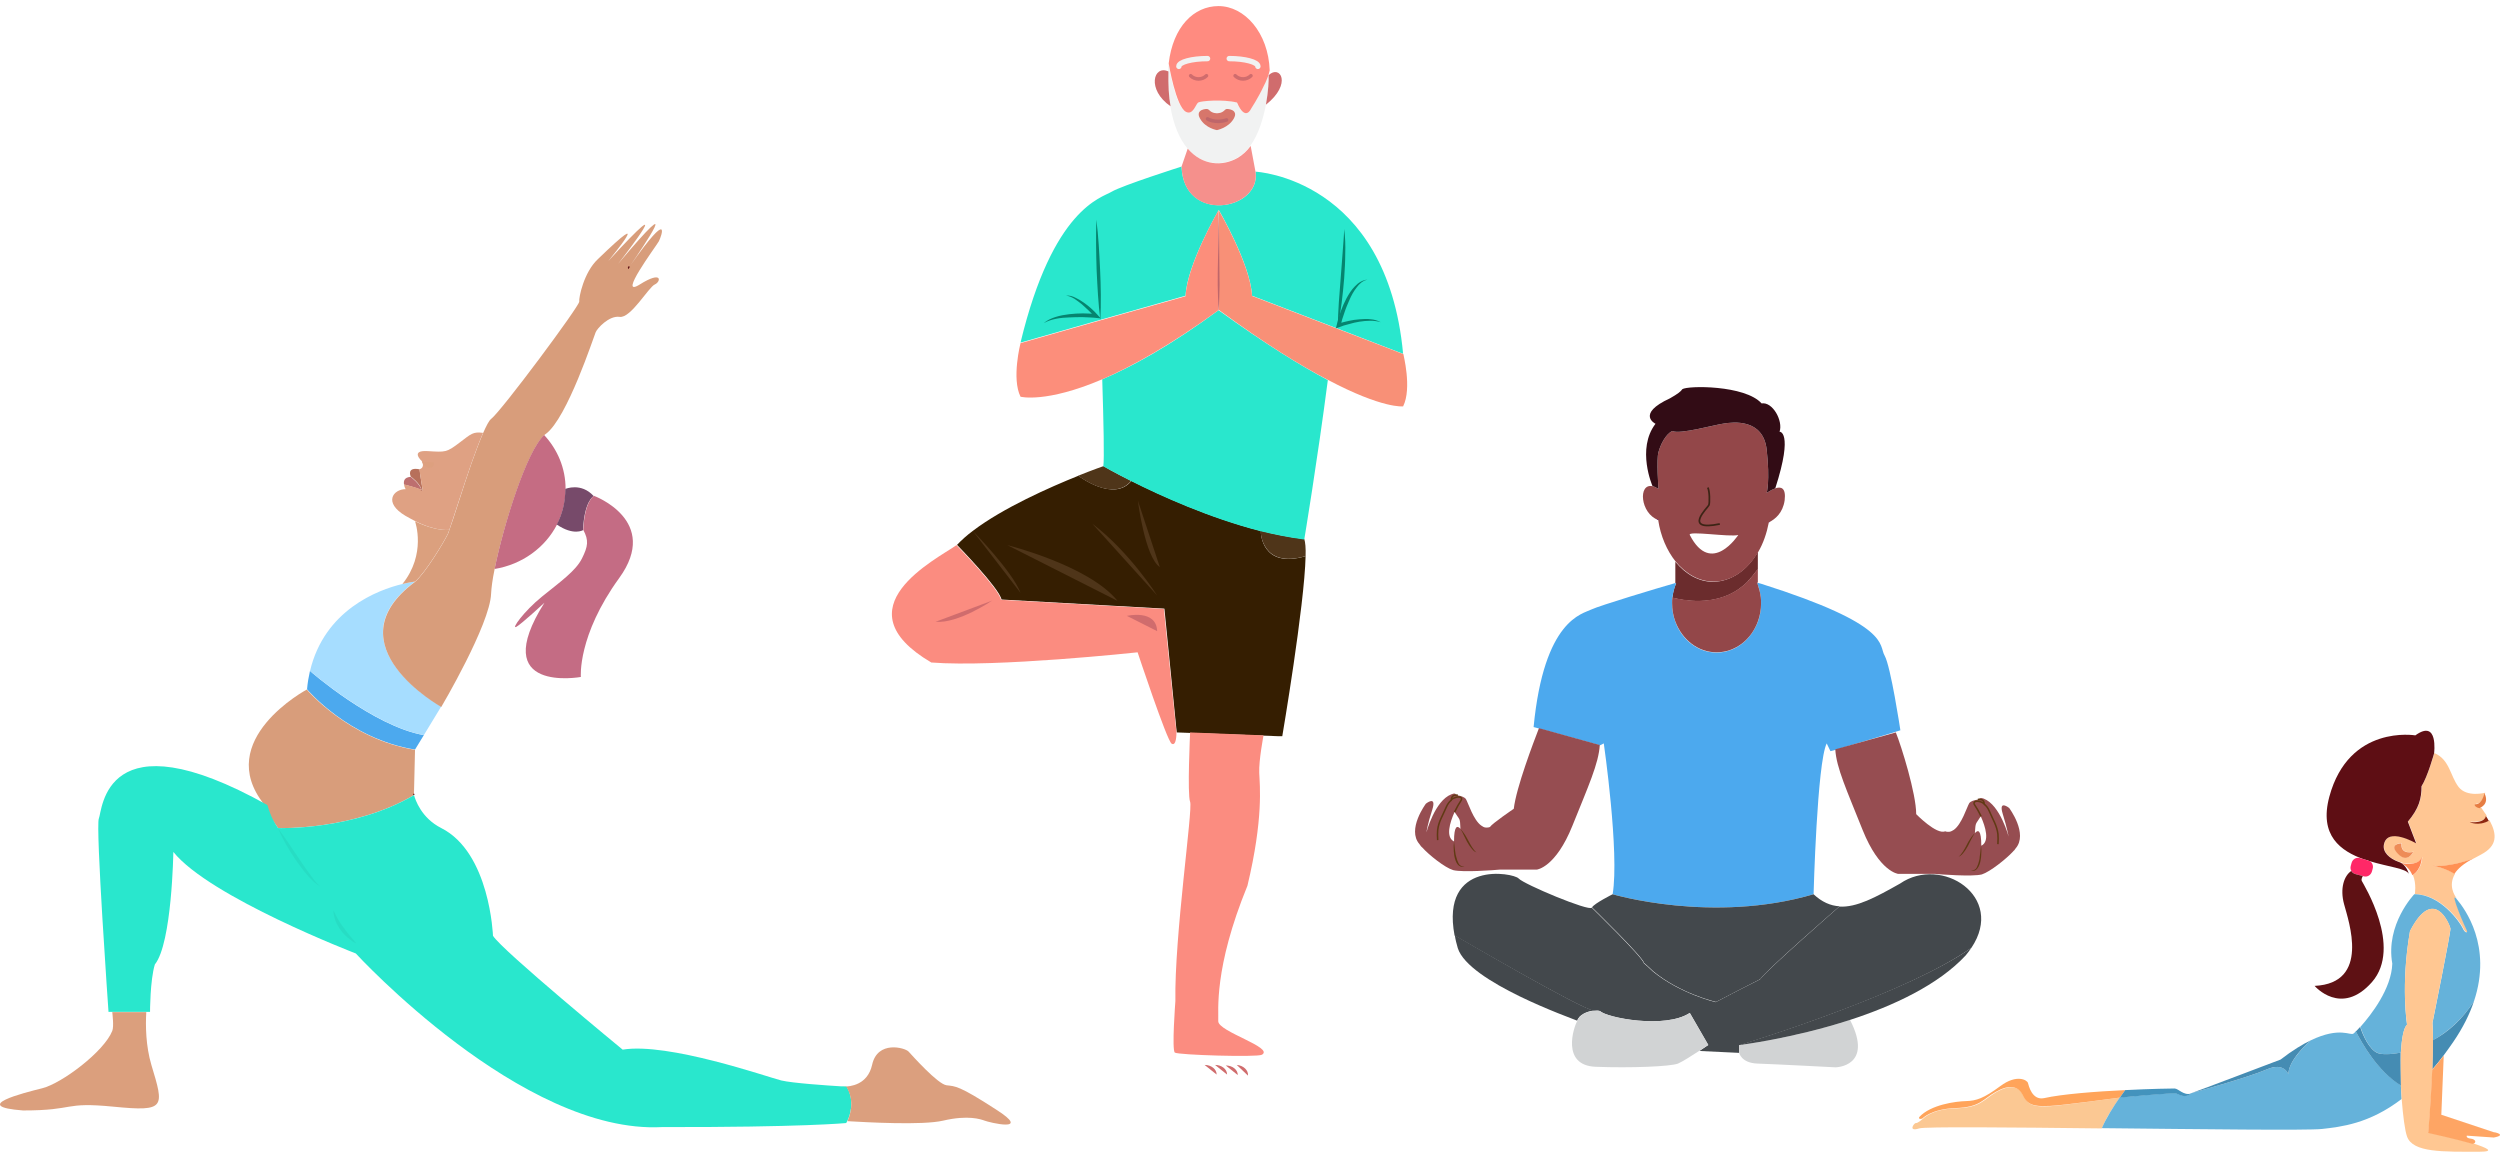 <svg width="280" height="129" viewBox="0 0 280 129" fill="none" xmlns="http://www.w3.org/2000/svg">
<g clip-path="url(#clip0)">
<path d="M146.227 62.287C146.107 67.808 143.616 82.452 143.616 82.452H143.106L131.793 82.032L130.413 68.168L112.168 67.148C111.958 65.918 107.187 61.026 107.187 61.026C107.697 60.486 108.297 59.946 108.987 59.436C112.348 56.885 117.569 54.575 120.78 53.284C120.78 53.284 124.741 56.315 126.722 53.855C129.993 55.505 135.484 57.996 141.215 59.466C141.185 59.616 141.275 63.757 146.227 62.287Z" fill="#351E01"/>
<path d="M146.227 62.287C141.305 63.727 141.185 59.616 141.185 59.436C142.806 59.856 144.456 60.186 146.077 60.366C146.197 60.726 146.257 61.386 146.227 62.287Z" fill="#4F3519"/>
<path d="M126.692 53.855C124.681 56.315 120.75 53.284 120.75 53.284C122.461 52.594 123.601 52.204 123.601 52.204C123.601 52.204 124.741 52.894 126.692 53.855Z" fill="#4F3519"/>
<path d="M157.149 39.631L149.437 36.66L140.225 33.119C140.075 29.638 136.504 23.517 136.504 23.517C136.504 23.517 132.933 29.638 132.783 33.119L123.241 35.82L114.299 38.37C117.93 23.306 123.361 22.166 124.501 21.476C125.641 20.786 132.333 18.655 132.333 18.655C132.573 25.107 141.275 23.547 140.615 19.226C140.585 19.226 155.319 19.916 157.149 39.631Z" fill="#29E7CD"/>
<path d="M148.717 42.572C147.547 51.604 146.077 60.426 146.077 60.426C144.456 60.216 142.806 59.886 141.185 59.496C135.454 58.026 129.963 55.535 126.692 53.885C124.741 52.894 123.571 52.234 123.571 52.234C123.691 51.424 123.601 47.313 123.451 42.482C126.782 41.071 131.103 38.701 136.474 34.74C141.666 38.491 145.657 40.951 148.717 42.572Z" fill="#29E7CD"/>
<path d="M150.548 25.648C150.668 26.578 150.698 27.478 150.668 28.408C150.668 29.338 150.608 30.239 150.548 31.169C150.398 32.999 150.188 34.83 149.828 36.66C149.858 34.8 150.008 32.969 150.158 31.139L150.368 28.378C150.428 27.478 150.518 26.578 150.548 25.648Z" fill="#06846F"/>
<path d="M123.241 35.85C123.001 33.989 122.911 32.099 122.821 30.238C122.761 28.378 122.731 26.488 122.791 24.597C123.031 26.457 123.121 28.348 123.211 30.208C123.301 32.069 123.331 33.959 123.241 35.85Z" fill="#06846F"/>
<path d="M136.474 23.547V34.74C131.073 38.671 126.782 41.041 123.451 42.482C117.119 45.182 114.299 44.432 114.299 44.432C113.278 42.392 114.299 38.431 114.299 38.431L123.241 35.88L132.783 33.179C132.933 29.669 136.474 23.547 136.474 23.547Z" fill="#FC8E7B"/>
<path d="M157.149 45.513C157.149 45.513 154.899 45.813 148.717 42.542C145.656 40.951 141.665 38.491 136.504 34.71V23.547C136.504 23.547 140.075 29.669 140.225 33.149L157.179 39.661C157.149 39.631 158.17 43.472 157.149 45.513Z" fill="#F89077"/>
<path d="M131.763 82.031C131.763 82.182 131.763 83.622 131.223 83.292C130.683 82.932 127.412 73.059 127.412 73.059C127.412 73.059 111.538 74.77 104.306 74.2C93.894 68.078 104.876 62.647 107.127 61.056C107.127 61.056 111.898 65.948 112.108 67.178L130.353 68.198L131.763 82.031Z" fill="#FB8C80"/>
<path d="M134.494 89.443C135.754 90.704 137.764 90.704 139.025 89.443" stroke="#231F20" stroke-width="0.401" stroke-miterlimit="10"/>
<path d="M111.118 67.268C111.118 67.268 107.277 69.878 104.786 69.638L111.118 67.268Z" fill="#D06C6D"/>
<path d="M126.212 68.978C126.212 68.978 129.512 68.198 129.602 70.689L126.212 68.978Z" fill="#D06C6D"/>
<path d="M108.957 59.466C108.957 59.466 113.398 63.997 114.298 66.398L108.957 59.466Z" fill="#4F3519"/>
<path d="M112.828 61.056C112.828 61.056 121.98 63.337 125.161 67.298L112.828 61.056Z" fill="#4F3519"/>
<path d="M122.341 58.656C126.542 61.836 129.602 66.698 129.602 66.698L122.341 58.656Z" fill="#4F3519"/>
<path d="M127.442 56.075C127.442 56.075 128.222 62.377 129.902 63.517L127.442 56.075Z" fill="#4F3519"/>
<path d="M154.659 36.09C153.878 35.85 153.038 35.91 152.258 36.03C151.868 36.09 151.478 36.18 151.088 36.3C150.698 36.39 150.308 36.51 149.948 36.66L149.617 36.78L149.707 36.42C149.947 35.37 150.308 34.35 150.818 33.389C151.088 32.909 151.358 32.459 151.748 32.069C152.108 31.679 152.618 31.349 153.158 31.319C152.618 31.439 152.228 31.799 151.928 32.219C151.598 32.639 151.358 33.089 151.148 33.569C150.938 34.05 150.728 34.53 150.578 35.01C150.398 35.49 150.248 36 150.128 36.51L149.857 36.27C150.248 36.12 150.668 36.03 151.058 35.94C151.448 35.85 151.868 35.79 152.288 35.76C152.708 35.73 153.128 35.7 153.548 35.76C153.878 35.79 154.269 35.88 154.659 36.09Z" fill="#06846F"/>
<path d="M116.909 36.18C117.299 35.85 117.78 35.64 118.26 35.49C118.74 35.34 119.25 35.25 119.76 35.19C120.27 35.13 120.78 35.1 121.29 35.1C121.801 35.1 122.311 35.13 122.821 35.19L122.641 35.52C122.191 35.01 121.681 34.53 121.17 34.08C120.9 33.87 120.63 33.659 120.36 33.479C120.06 33.299 119.76 33.149 119.4 33.119C119.76 33.059 120.12 33.179 120.42 33.329C120.75 33.479 121.05 33.659 121.35 33.87C121.651 34.08 121.921 34.29 122.191 34.53C122.461 34.77 122.701 35.01 122.941 35.28L123.301 35.67L122.791 35.61C122.311 35.55 121.801 35.55 121.29 35.52C120.78 35.52 120.3 35.52 119.79 35.55C118.8 35.58 117.81 35.7 116.909 36.18Z" fill="#06846F"/>
<path d="M142.086 8.213C142.056 8.333 141.996 8.453 141.966 8.573C141.936 8.663 141.876 8.783 141.846 8.873C141.786 8.993 141.756 9.113 141.696 9.233C141.636 9.353 141.576 9.473 141.516 9.593C140.885 10.944 140.075 12.174 140.075 12.174C140.075 12.174 139.445 13.614 138.515 11.454C136.954 11.064 134.434 11.274 134.164 11.454C133.894 11.634 133.594 12.894 132.813 12.504C132.783 12.474 132.753 12.474 132.723 12.444C131.733 11.784 131.103 8.453 130.923 7.403C130.923 7.373 130.923 7.313 130.893 7.283C130.893 7.253 130.893 7.193 130.863 7.163C130.863 7.433 130.833 7.703 130.833 7.973C130.803 9.443 130.893 10.734 131.073 11.874C131.433 14.034 132.123 15.595 132.993 16.615C134.644 18.536 136.894 18.626 138.575 17.665C139.145 17.335 139.655 16.855 140.045 16.315C140.975 15.025 141.485 13.254 141.786 11.724C142.056 10.223 142.116 8.933 142.086 8.423C142.116 8.303 142.116 8.213 142.086 8.213ZM138.185 13.284C137.585 14.335 136.294 14.575 136.294 14.575C136.294 14.575 135.004 14.364 134.404 13.284C133.804 12.234 135.154 12.144 135.304 12.234C135.454 12.294 135.604 12.654 136.264 12.684H136.324C136.984 12.654 137.134 12.324 137.284 12.234C137.404 12.144 138.785 12.234 138.185 13.284Z" fill="#F1F2F2"/>
<path d="M138.185 13.284C137.584 14.335 136.294 14.575 136.294 14.575C136.294 14.575 135.004 14.365 134.404 13.284C133.803 12.234 135.154 12.144 135.304 12.234C135.454 12.294 135.604 12.654 136.264 12.684H136.324C136.984 12.654 137.134 12.324 137.284 12.234C137.404 12.144 138.785 12.234 138.185 13.284Z" fill="#D7766B"/>
<path d="M135.244 13.314C135.244 13.314 136.084 13.854 137.374 13.434" stroke="#BF666A" stroke-width="0.401" stroke-miterlimit="10" stroke-linecap="round"/>
<path d="M142.206 7.883C142.176 8.003 142.146 8.123 142.116 8.243C142.086 8.363 142.026 8.483 141.996 8.603C141.966 8.693 141.906 8.813 141.876 8.903C141.816 9.023 141.786 9.143 141.726 9.263C141.666 9.383 141.606 9.503 141.546 9.623C140.915 10.974 140.105 12.204 140.105 12.204C140.105 12.204 139.475 13.644 138.545 11.484C136.984 11.094 134.464 11.304 134.194 11.484C133.924 11.664 133.624 12.924 132.843 12.534C131.703 11.994 130.893 7.103 130.893 7.103C131.373 2.992 133.714 0.681 136.474 0.681C139.385 0.681 142.056 3.652 142.206 7.883Z" fill="#FF8B80"/>
<path d="M132.333 18.655L133.023 16.645C134.674 18.566 136.924 18.655 138.605 17.695C139.175 17.365 139.685 16.885 140.075 16.345L140.615 19.226C141.275 23.547 132.543 25.137 132.333 18.655Z" fill="#F5908C"/>
<path d="M131.103 11.904C128.402 10.044 129.182 7.223 130.863 8.003C130.833 9.503 130.893 10.794 131.103 11.904Z" fill="#D06C6D"/>
<path d="M141.786 11.724C142.056 10.224 142.116 8.933 142.086 8.423C143.376 7.193 144.756 9.383 141.786 11.724Z" fill="#D06C6D"/>
<path d="M132.033 7.433C132.033 6.953 133.473 6.563 135.244 6.563" stroke="#F1F2F2" stroke-width="0.602" stroke-miterlimit="1" stroke-linecap="round"/>
<path d="M140.885 7.433C140.885 6.953 139.445 6.563 137.675 6.563" stroke="#F1F2F2" stroke-width="0.602" stroke-miterlimit="1" stroke-linecap="round"/>
<path d="M133.353 8.483C133.833 8.963 134.644 8.963 135.124 8.483" stroke="#D06C6D" stroke-width="0.401" stroke-miterlimit="10" stroke-linecap="round"/>
<path d="M138.335 8.483C138.815 8.963 139.625 8.963 140.105 8.483" stroke="#D06C6D" stroke-width="0.401" stroke-miterlimit="10" stroke-linecap="round"/>
<path d="M141.335 118.131C140.795 118.431 131.943 118.161 131.583 117.891C131.223 117.621 131.643 112.129 131.643 112.129C131.523 104.867 133.624 90.584 133.293 89.804C132.963 89.023 133.293 82.032 133.293 82.032L141.516 82.362C141.516 82.362 140.975 85.152 141.035 86.563C141.095 87.973 141.516 91.664 139.715 99.196C135.904 108.498 136.504 113.239 136.444 114.38C136.444 115.55 142.746 117.32 141.335 118.131Z" fill="#FB8C80"/>
<path d="M139.775 120.471C139.835 119.871 139.265 119.331 138.515 119.271L139.775 120.471Z" fill="#D06C6D"/>
<path d="M138.635 120.411C138.635 119.811 138.034 119.331 137.284 119.331L138.635 120.411Z" fill="#D06C6D"/>
<path d="M137.434 120.351C137.434 119.751 136.834 119.271 136.084 119.271L137.434 120.351Z" fill="#D06C6D"/>
<path d="M136.264 120.351C136.264 119.751 135.664 119.271 134.914 119.271L136.264 120.351Z" fill="#D06C6D"/>
<path d="M136.504 23.547L136.564 29.128C136.564 30.059 136.594 30.989 136.594 31.919C136.564 32.849 136.564 33.78 136.504 34.71H136.474C136.414 33.78 136.414 32.849 136.384 31.919C136.384 30.989 136.384 30.059 136.414 29.128L136.504 23.547Z" fill="#BF666A"/>
<path d="M196.879 61.806V63.757C196.699 63.967 196.519 64.207 196.339 64.447C196.279 64.507 196.249 64.567 196.189 64.627C196.159 64.657 196.159 64.687 196.129 64.687C196.069 64.747 196.009 64.807 195.949 64.897C195.949 64.927 195.919 64.927 195.889 64.957L195.859 64.987C195.829 65.017 195.799 65.047 195.799 65.077L195.769 65.107C193.128 67.838 189.437 67.388 187.937 67.088C187.907 67.088 187.877 67.088 187.847 67.058C187.787 67.058 187.727 67.028 187.697 67.028H187.667C187.637 67.028 187.637 67.028 187.637 67.028C187.487 66.998 187.367 66.968 187.307 66.938C187.367 66.458 187.457 65.978 187.637 65.557C187.667 65.467 187.697 65.407 187.727 65.317H187.637V62.917C188.777 64.297 190.248 65.167 191.898 65.167C193.939 65.107 195.739 63.817 196.879 61.806Z" fill="#6B2C2D"/>
<path d="M212.843 81.791L212.273 81.972L205.371 84.042L205.011 84.132L204.591 83.262C203.511 85.422 203.121 100.156 203.121 100.156C191.838 103.487 180.615 100.156 180.615 100.156C181.395 95.535 179.625 83.262 179.625 83.262L179.205 83.472H179.175L172.333 81.581L171.763 81.431C172.933 69.338 177.254 68.768 178.245 68.258C179.115 67.838 185.776 65.827 187.277 65.407C187.457 65.347 187.577 65.317 187.577 65.317H187.727C187.697 65.407 187.667 65.467 187.637 65.557C187.487 66.007 187.367 66.458 187.307 66.938C187.277 67.148 187.277 67.388 187.277 67.598C187.277 68.318 187.397 69.008 187.637 69.638C188.357 71.649 190.158 73.089 192.258 73.089C194.359 73.089 196.129 71.649 196.879 69.638C197.119 69.008 197.239 68.318 197.239 67.598C197.239 67.388 197.239 67.148 197.209 66.938C197.149 66.458 197.059 65.978 196.879 65.527C196.849 65.437 196.819 65.377 196.789 65.287H196.909C197.029 65.317 197.119 65.347 197.239 65.377C211.913 70.028 210.383 72.249 211.073 73.419C211.763 74.62 212.843 81.791 212.843 81.791Z" fill="#4CA9EE"/>
<path d="M168.071 97.035C168.071 97.035 168.043 97.035 168.071 97.035" stroke="#1B00E9" stroke-width="0.174" stroke-miterlimit="10"/>
<path d="M172.363 81.551C171.763 83.112 169.813 88.213 169.543 90.584C169.543 90.584 167.112 92.234 166.872 92.624C166.782 92.654 166.692 92.684 166.602 92.684C166.362 92.714 166.152 92.654 165.972 92.504C165.942 92.504 165.942 92.474 165.912 92.474C165.011 91.844 164.441 89.923 164.171 89.473C164.021 89.293 163.661 89.143 163.271 89.083C163.211 89.083 163.151 89.083 163.091 89.083C163.061 88.873 162.911 88.813 162.551 88.963C160.69 89.683 159.76 93.224 159.76 93.224C159.76 93.224 159.88 92.294 160.42 90.674C160.93 89.023 159.7 90.013 159.7 90.013C159.7 90.013 157.54 92.894 158.98 94.544C159.01 94.605 159.07 94.665 159.13 94.755C159.16 94.815 159.22 94.845 159.28 94.905C160.03 95.745 161.831 97.185 162.761 97.455C163.841 97.725 167.382 97.455 167.982 97.395H168.012H168.042C168.042 97.395 168.042 97.395 168.072 97.395H172.123C172.123 97.395 174.224 97.185 176.114 92.474C177.885 88.063 179.055 85.512 179.175 83.442L172.363 81.551ZM162.851 94.244C161.891 93.764 162.371 92.144 162.911 90.944C163.541 91.934 163.511 91.544 163.571 92.834C163.211 92.414 162.851 92.474 162.851 94.244Z" fill="#964D51"/>
<path d="M162.911 90.944C163.181 90.403 163.451 89.923 163.601 89.713C163.871 89.353 163.541 89.173 163.091 89.293C162.911 89.353 162.731 89.413 162.551 89.563C162.581 89.173 162.791 89.053 163.091 89.053C163.151 89.053 163.211 89.053 163.271 89.053" fill="#964D51"/>
<path d="M162.911 90.944C163.181 90.403 163.451 89.923 163.601 89.713C163.871 89.353 163.541 89.173 163.091 89.293C162.911 89.353 162.731 89.413 162.551 89.563C162.581 89.173 162.791 89.053 163.091 89.053C163.151 89.053 163.211 89.053 163.271 89.053" stroke="#603913" stroke-width="0.174" stroke-miterlimit="10"/>
<path d="M163.571 92.864C163.901 93.254 164.291 94.034 164.411 94.244C164.681 94.695 165.011 95.295 165.401 95.475" fill="#964D51"/>
<path d="M163.571 92.864C163.781 93.044 163.931 93.284 164.081 93.494C164.231 93.734 164.351 93.974 164.471 94.184C164.591 94.424 164.741 94.665 164.861 94.875C165.011 95.085 165.161 95.325 165.371 95.475C165.101 95.385 164.921 95.175 164.741 94.935C164.561 94.725 164.441 94.484 164.291 94.244C164.171 94.004 164.051 93.764 163.931 93.524C163.841 93.314 163.721 93.074 163.571 92.864Z" fill="#603913"/>
<path d="M162.851 94.245C162.851 97.635 164.021 97.005 164.021 97.005L162.851 94.245Z" fill="#964D51"/>
<path d="M162.851 94.245C162.881 94.515 162.911 94.815 162.941 95.085C162.971 95.235 162.971 95.355 163.001 95.505C163.031 95.655 163.031 95.775 163.091 95.925C163.151 96.195 163.241 96.465 163.361 96.705C163.481 96.945 163.751 97.095 164.021 97.005C163.901 97.095 163.751 97.095 163.601 97.065C163.451 97.005 163.331 96.915 163.241 96.795C163.061 96.555 162.971 96.255 162.911 95.985C162.881 95.835 162.851 95.715 162.851 95.565C162.821 95.415 162.821 95.265 162.821 95.145C162.791 94.815 162.821 94.545 162.851 94.245Z" fill="#603913"/>
<path d="M161.02 94.095C160.99 93.644 160.99 93.284 161.02 92.954C161.14 91.994 161.53 91.454 161.98 90.404C162.13 90.044 162.341 89.773 162.581 89.593" fill="#964D51"/>
<path d="M161.02 94.095C160.99 93.644 160.99 93.284 161.02 92.954C161.14 91.994 161.53 91.454 161.98 90.404C162.13 90.044 162.341 89.773 162.581 89.593" stroke="#603913" stroke-width="0.174" stroke-miterlimit="10"/>
<path d="M205.551 83.922C205.671 85.993 206.842 88.513 208.612 92.954C210.503 97.665 212.603 97.876 212.603 97.876H216.654C216.654 97.876 216.654 97.876 216.684 97.876C216.684 97.876 216.684 97.876 216.714 97.876H216.744C217.344 97.936 220.885 98.206 221.966 97.936C222.896 97.635 224.696 96.195 225.446 95.385C225.506 95.325 225.536 95.265 225.596 95.235C225.656 95.145 225.716 95.085 225.747 95.025C227.187 93.374 225.026 90.494 225.026 90.494C225.026 90.494 223.796 89.504 224.306 91.154C224.816 92.804 224.966 93.704 224.966 93.704C224.966 93.704 224.036 90.164 222.176 89.444C221.846 89.323 221.665 89.383 221.635 89.564C221.575 89.564 221.515 89.564 221.455 89.564C221.065 89.624 220.705 89.743 220.555 89.954C220.285 90.404 219.715 92.324 218.815 92.954C218.785 92.954 218.785 92.984 218.755 92.984C218.575 93.104 218.365 93.194 218.125 93.164C218.035 93.164 217.945 93.134 217.855 93.104C216.894 93.525 214.614 91.184 214.614 91.184C214.614 88.903 212.963 83.592 212.333 82.032L205.551 83.922ZM221.185 93.314C221.275 91.994 221.245 92.414 221.846 91.424C222.386 92.624 222.866 94.245 221.906 94.725C221.906 92.924 221.545 92.894 221.185 93.314Z" fill="#964D51"/>
<path d="M221.515 89.533C221.575 89.533 221.635 89.533 221.695 89.533C221.966 89.533 222.206 89.623 222.236 90.043C222.056 89.893 221.876 89.803 221.695 89.773C221.245 89.653 220.915 89.833 221.185 90.193C221.335 90.403 221.605 90.853 221.876 91.424" fill="#964D51"/>
<path d="M221.515 89.533C221.575 89.533 221.635 89.533 221.695 89.533C221.966 89.533 222.206 89.623 222.236 90.043C222.056 89.893 221.876 89.803 221.695 89.773C221.245 89.653 220.915 89.833 221.185 90.193C221.335 90.403 221.605 90.853 221.876 91.424" stroke="#603913" stroke-width="0.174" stroke-miterlimit="10"/>
<path d="M219.355 95.955C219.745 95.745 220.075 95.175 220.345 94.725C220.465 94.514 220.825 93.734 221.185 93.344" fill="#964D51"/>
<path d="M219.355 95.955C219.565 95.805 219.715 95.565 219.865 95.355C220.015 95.115 220.135 94.904 220.255 94.665C220.375 94.424 220.495 94.184 220.645 93.974C220.795 93.734 220.945 93.524 221.155 93.344C221.005 93.584 220.885 93.794 220.765 94.034C220.645 94.274 220.525 94.514 220.405 94.754C220.255 94.995 220.135 95.235 219.955 95.445C219.835 95.625 219.625 95.865 219.355 95.955Z" fill="#603913"/>
<path d="M220.735 97.455C220.735 97.455 221.906 98.115 221.906 94.695L220.735 97.455Z" fill="#964D51"/>
<path d="M220.735 97.455C221.005 97.545 221.275 97.395 221.395 97.155C221.515 96.915 221.606 96.645 221.666 96.375C221.696 96.255 221.726 96.105 221.726 95.955C221.756 95.805 221.756 95.685 221.786 95.535C221.816 95.265 221.846 94.965 221.876 94.695C221.906 94.965 221.936 95.265 221.906 95.565C221.906 95.865 221.876 96.135 221.816 96.435C221.756 96.705 221.666 97.005 221.485 97.245C221.395 97.365 221.275 97.485 221.125 97.515C221.035 97.545 220.855 97.545 220.735 97.455Z" fill="#603913"/>
<path d="M222.206 90.043C222.446 90.224 222.656 90.494 222.806 90.854C223.256 91.904 223.646 92.474 223.766 93.404C223.796 93.734 223.796 94.094 223.766 94.545" fill="#964D51"/>
<path d="M222.206 90.043C222.446 90.224 222.656 90.494 222.806 90.854C223.256 91.904 223.646 92.474 223.766 93.404C223.796 93.734 223.796 94.094 223.766 94.545" stroke="#603913" stroke-width="0.174" stroke-miterlimit="10"/>
<path d="M206.032 101.506C206.032 101.506 197.75 108.708 197.149 109.668C195.229 110.629 193.488 111.559 192.198 112.219C192.198 112.219 188.177 111.289 185.146 108.768C184.816 108.438 184.456 108.138 184.126 107.838C184.036 107.208 178.305 101.626 178.305 101.626C178.575 101.176 180.615 100.156 180.615 100.156C180.615 100.156 191.808 103.487 203.121 100.156C204.051 101.026 205.011 101.446 206.032 101.506Z" fill="#43484C"/>
<path d="M220.795 106.158C217.284 108.648 211.523 111.139 206.301 113.119C200.24 115.43 194.929 117.02 194.779 117.08V117.921L190.337 117.71C190.878 117.35 191.298 117.05 191.328 117.05L189.257 113.449C186.467 115.28 179.925 113.99 179.205 113.239C179.025 113.179 178.785 113.179 178.515 113.209C177.104 113.059 162.911 104.777 162.911 104.777C161.32 96.255 169.512 97.755 170.082 98.386C170.683 99.046 178.004 102.107 178.274 101.656C178.274 101.656 184.006 107.238 184.096 107.868C184.426 108.168 184.786 108.468 185.116 108.798C188.147 111.289 192.168 112.249 192.168 112.249C193.458 111.559 195.199 110.659 197.119 109.698C197.719 108.768 206.001 101.536 206.001 101.536C207.922 101.656 210.052 100.516 212.813 98.956C217.434 95.775 224.666 100.396 220.795 106.158Z" fill="#43484C"/>
<path d="M178.515 113.179C177.735 113.269 176.834 113.659 176.654 114.32C176.054 114.05 164.471 109.999 163.271 106.188C163.121 105.677 163.001 105.197 162.941 104.747C162.941 104.747 177.134 113.059 178.515 113.179Z" fill="#43484C"/>
<path d="M191.328 117.02C191.298 117.05 190.878 117.32 190.338 117.68C189.527 118.22 188.417 118.911 187.937 119.121C187.097 119.451 182.656 119.631 178.725 119.481C174.794 119.331 176.264 115.01 176.654 114.349C176.834 113.689 177.764 113.269 178.515 113.209C178.755 113.179 178.995 113.179 179.205 113.239C179.925 113.959 186.467 115.28 189.257 113.449L191.328 117.02Z" fill="#D1D3D4"/>
<path d="M205.581 119.541C205.581 119.541 198.71 119.181 196.849 119.121C194.989 119.061 194.779 117.89 194.779 117.89V117.05C194.779 117.05 200.75 116.33 207.202 114.229C209.903 119.481 205.581 119.541 205.581 119.541Z" fill="#D1D3D4"/>
<path d="M220.795 106.158C220.615 106.428 220.405 106.698 220.165 106.998C217.074 110.329 212.003 112.669 207.202 114.23C200.75 116.33 194.779 117.05 194.779 117.05C194.929 116.99 200.24 115.4 206.302 113.089C211.523 111.109 217.284 108.618 220.795 106.158Z" fill="#43484C"/>
<path d="M190.398 113.18C195.499 110.629 208.072 103.727 211.853 104.147L190.398 113.18Z" fill="#43484C"/>
<path d="M173.684 103.307C174.884 103.247 179.565 104.027 184.096 107.868L173.684 103.307Z" fill="#43484C"/>
<path d="M192.558 102.917C192.558 102.917 191.328 109.218 192.078 110.569L192.558 102.917Z" fill="#43484C"/>
<path d="M194.749 110.028C194.749 110.028 197.599 105.257 199.91 104.537L194.749 110.028Z" fill="#43484C"/>
<path d="M197.239 67.568C197.239 68.288 197.119 68.978 196.879 69.608C196.159 71.619 194.359 73.059 192.258 73.059C190.158 73.059 188.387 71.619 187.637 69.608C187.397 68.978 187.277 68.288 187.277 67.568C187.277 67.358 187.277 67.118 187.307 66.908C187.367 66.908 187.457 66.968 187.637 66.998H187.667C187.667 66.998 187.667 66.998 187.697 66.998C187.727 66.998 187.787 67.028 187.847 67.028C187.877 67.028 187.907 67.028 187.937 67.058C189.437 67.358 193.128 67.808 195.769 65.077L195.799 65.047C195.829 65.017 195.859 64.987 195.859 64.957L195.889 64.927C195.919 64.897 195.919 64.897 195.949 64.867C196.009 64.807 196.069 64.747 196.129 64.657C196.159 64.627 196.159 64.597 196.189 64.597C196.249 64.537 196.279 64.477 196.339 64.417C196.519 64.177 196.699 63.937 196.879 63.727V65.257H196.789C196.819 65.347 196.849 65.407 196.879 65.497C197.029 65.948 197.149 66.398 197.209 66.908C197.239 67.148 197.239 67.358 197.239 67.568Z" fill="#934749"/>
<path d="M185.687 58.205C185.596 57.635 185.566 57.035 185.566 56.435" stroke="#1B00E9" stroke-width="0.196" stroke-miterlimit="10"/>
<path d="M198.26 56.435C198.26 57.155 198.2 57.815 198.08 58.475" stroke="#1B00E9" stroke-width="0.196" stroke-miterlimit="10"/>
<path d="M198.83 54.695C198.35 54.875 197.87 55.205 197.87 55.205C197.87 55.205 198.26 53.884 197.87 50.374C197.479 46.833 194.059 47.283 193.098 47.433C192.108 47.553 188.117 48.693 187.307 48.273C186.557 48.603 185.957 49.833 185.747 50.644C185.506 51.424 185.747 54.755 185.747 54.755C185.506 54.605 185.266 54.485 185.086 54.455C183.436 54.094 183.706 57.515 185.717 58.236C185.987 60.066 186.707 61.686 187.667 62.887C188.807 64.267 190.278 65.137 191.928 65.137C193.939 65.137 195.739 63.847 196.909 61.836C197.479 60.876 197.87 59.736 198.11 58.506C198.83 58.145 199.67 57.455 199.88 56.045C200.06 54.575 199.43 54.485 198.83 54.695ZM189.257 59.916C188.987 59.406 193.759 60.186 194.689 59.916C194.689 59.916 191.658 64.597 189.257 59.916Z" fill="#934749"/>
<path d="M191.268 54.605C191.478 54.905 191.508 56.345 191.388 56.585C191.298 56.825 188.387 59.556 192.618 58.686" stroke="#3C2415" stroke-width="0.196" stroke-miterlimit="10"/>
<path d="M198.83 54.695C198.35 54.875 197.87 55.205 197.87 55.205C197.87 55.205 198.26 53.885 197.87 50.374C197.479 46.833 194.059 47.283 193.098 47.433C192.108 47.553 188.117 48.693 187.307 48.273C186.557 48.603 185.957 49.834 185.747 50.644C185.506 51.424 185.747 54.755 185.747 54.755C185.506 54.605 185.266 54.485 185.086 54.455C185.086 54.455 183.256 50.284 185.416 47.463C185.416 47.463 183.196 46.383 187.037 44.612C187.937 44.102 188.267 43.832 188.417 43.592C188.987 43.172 195.439 43.112 197.299 45.182C198.53 44.972 199.73 47.133 199.31 48.363C199.25 48.333 200.93 48.183 198.83 54.695Z" fill="#320C15"/>
<path d="M237.419 122.932C236.669 124.012 235.829 125.272 235.409 126.383C225.176 126.263 215.544 126.172 214.944 126.383C213.653 126.803 214.374 125.752 214.584 125.782C214.794 125.812 215.364 125.302 215.364 125.302C215.364 125.302 216.354 124.192 219.115 124.132C221.876 124.042 222.146 123.142 223.616 122.302C225.086 121.491 226.107 121.551 226.677 122.812C227.247 124.072 228.507 123.922 229.677 123.892C230.818 123.832 237.419 122.932 237.419 122.932Z" fill="#FBC893"/>
<path d="M277.089 96.135C276.939 96.195 274.329 97.215 272.498 96.945C272.948 97.035 273.999 97.275 274.959 97.876C274.179 99.166 274.899 100.306 275.169 100.636C274.359 99.736 276.189 103.967 276.339 104.207C276.489 104.447 276.219 104.627 275.889 103.967C275.589 103.307 273.368 100.126 270.458 100.156C270.458 100.156 270.668 99.016 270.248 97.996C271.298 97.305 271.298 95.955 271.298 95.955C271.088 96.765 269.888 96.885 268.807 96.555C268.777 96.555 268.777 96.555 268.747 96.525C268.717 96.525 268.687 96.495 268.657 96.495C267.667 96.165 266.827 95.445 267.037 94.515C267.487 92.564 270.638 94.425 270.638 94.425L269.707 91.994C270.998 90.494 271.238 89.383 271.238 88.033C271.928 86.923 272.648 84.342 272.648 84.342C274.359 85.062 274.419 86.893 275.349 88.123C276.279 89.353 278.35 88.783 278.35 88.783C278.35 88.783 278.05 90.014 277.389 90.014C277.029 90.014 277.419 90.464 277.9 90.464C278.11 90.764 278.32 91.064 278.5 91.334C278.5 91.334 278.47 92.144 276.699 92.024C276.699 92.024 277.659 92.504 278.83 91.874C279.7 93.495 279.7 94.755 277.87 95.715C277.539 95.895 277.299 96.015 277.089 96.135ZM268.987 94.425C268.987 94.425 267.487 94.455 268.597 95.595C269.707 96.735 270.308 95.385 270.308 95.385C270.308 95.385 268.837 95.805 268.987 94.425Z" fill="#FFC693"/>
<path d="M238.019 122.092C237.839 122.362 237.629 122.632 237.419 122.932C237.419 122.932 230.818 123.832 229.617 123.862C228.447 123.892 227.187 124.012 226.617 122.782C226.046 121.551 225.026 121.461 223.556 122.272C222.085 123.082 221.815 124.012 219.055 124.102C216.294 124.192 215.304 125.272 215.304 125.272C215.304 125.272 214.854 125.452 214.944 125.122C216.234 123.712 219.055 123.352 220.195 123.322C221.335 123.292 222.175 123.022 224.036 121.641C225.896 120.261 227.037 120.981 227.127 121.281C227.217 121.581 227.577 123.262 228.927 122.992C230.908 122.542 234.779 122.242 238.019 122.092Z" fill="#FFA45A"/>
<path d="M268.987 123.082C265.356 125.873 262.176 126.203 260.075 126.443C258.425 126.623 246.542 126.473 235.409 126.353C235.859 125.272 236.669 123.982 237.419 122.902C237.419 122.902 243.421 122.332 243.751 122.452C244.081 122.572 244.771 123.022 245.371 122.452C245.581 122.392 251.883 120.651 253.864 119.781C255.874 118.911 256.294 120.321 256.294 120.321C256.294 118.671 258.755 116.57 258.815 116.51C262.086 114.95 263.256 116.03 263.586 115.76C263.646 115.73 263.736 115.64 263.856 115.49C264.456 116.72 266.257 119.931 268.897 121.552C268.927 122.092 268.957 122.602 268.987 123.082Z" fill="#65B2DA"/>
<path d="M277.089 112.129C275.739 114.23 274.089 115.61 272.498 116.51C272.498 115.79 272.468 115.16 272.438 114.56C272.438 114.56 274.509 104.327 274.449 103.997C274.389 103.637 272.618 99.046 269.918 104.297C268.867 110.359 269.588 114.77 269.588 114.77C269.197 115.13 268.987 116.36 268.897 117.891C267.697 118.131 266.737 118.101 266.347 117.951C265.417 117.62 264.696 116.06 264.366 115.01C265.597 113.629 267.847 110.719 267.937 107.928C267.157 103.517 270.398 100.156 270.398 100.156C273.308 100.126 275.529 103.307 275.829 103.967C276.129 104.627 276.429 104.447 276.279 104.207C276.129 103.967 274.299 99.736 275.109 100.636C275.139 100.666 275.139 100.666 275.139 100.696L275.169 100.726L275.199 100.756C276.039 101.776 279.16 105.918 277.089 112.129Z" fill="#65B2DA"/>
<path d="M277.089 112.129C276.609 113.569 275.859 115.1 274.749 116.72C274.389 117.23 274.059 117.71 273.698 118.19C273.278 118.761 272.828 119.301 272.408 119.781C272.438 118.67 272.468 117.53 272.468 116.51C274.119 115.64 275.739 114.229 277.089 112.129Z" fill="#458CB3"/>
<path d="M277.689 128.993C273.638 128.993 270.218 129.113 269.587 127.283C269.347 126.623 269.137 124.972 268.987 123.082C268.957 122.602 268.927 122.061 268.897 121.551C268.837 120.291 268.837 118.971 268.897 117.86C268.987 116.33 269.197 115.13 269.587 114.74C269.587 114.74 268.867 110.328 269.918 104.267C272.618 99.046 274.389 103.607 274.449 103.967C274.509 104.327 272.438 114.53 272.438 114.53C272.468 115.1 272.498 115.76 272.498 116.48C272.498 117.5 272.468 118.641 272.438 119.751C272.288 123.322 271.988 126.833 271.988 126.833C271.988 126.833 274.989 127.493 276.999 128.063C278.56 128.573 279.49 128.993 277.689 128.993Z" fill="#FFC792"/>
<path d="M268.897 121.582C266.257 119.961 264.486 116.75 263.856 115.52C263.976 115.4 264.156 115.22 264.336 115.01C264.666 116.03 265.386 117.591 266.317 117.951C266.737 118.101 267.667 118.131 268.867 117.891C268.837 119.001 268.867 120.291 268.897 121.582Z" fill="#458CB3"/>
<path d="M278.74 91.934C277.569 92.564 276.609 92.084 276.609 92.084C278.41 92.204 278.41 91.394 278.41 91.394C278.56 91.574 278.65 91.784 278.74 91.934Z" fill="#8F280F"/>
<path d="M277.779 90.463C277.779 90.493 277.809 90.493 277.809 90.523C277.329 90.523 276.939 90.073 277.299 90.073C277.989 90.073 278.26 88.843 278.26 88.843C278.86 90.073 277.779 90.463 277.779 90.463Z" fill="#E67D43"/>
<path d="M271.238 95.985C271.238 95.985 271.268 97.335 270.188 98.026C269.947 97.456 269.527 96.885 268.747 96.615C269.827 96.915 271.028 96.765 271.238 95.985Z" fill="#FE8653"/>
<path d="M279.31 127.403L276.279 127.193C276.279 127.193 276.159 127.463 276.699 127.523C277.269 127.583 277.419 127.973 276.969 128.123C274.989 127.553 271.958 126.893 271.958 126.893C271.958 126.893 272.258 123.382 272.408 119.811C272.828 119.331 273.278 118.791 273.699 118.221L273.428 124.852L279.28 126.803C279.31 126.773 280.87 127.103 279.31 127.403Z" fill="#FEA564"/>
<path d="M272.618 84.372C272.618 84.372 271.898 86.983 271.208 88.063C271.208 89.443 270.938 90.523 269.677 92.024L270.608 94.454C270.608 94.454 267.427 92.594 267.007 94.544C266.797 95.445 267.637 96.165 268.627 96.525C268.657 96.525 268.687 96.555 268.717 96.555C269.557 96.885 269.767 97.845 269.798 97.905C269.587 97.275 267.487 97.095 265.356 96.435C265.296 96.405 265.236 96.375 265.146 96.345L264.786 96.255C262.146 95.325 259.715 93.584 260.885 89.233C263.076 81.101 270.518 82.362 270.518 82.362C273.128 80.471 272.618 84.372 272.618 84.372Z" fill="#5E0E14"/>
<path d="M265.746 97.275L265.656 97.605C265.536 98.025 265.116 98.266 264.726 98.146L264.636 98.116L263.826 97.906C263.616 97.846 263.466 97.725 263.346 97.545C263.256 97.365 263.226 97.185 263.286 96.975L263.376 96.645C263.496 96.225 263.916 95.985 264.306 96.105L264.816 96.255C264.996 96.315 265.206 96.375 265.386 96.435C265.686 96.585 265.836 96.945 265.746 97.275Z" fill="#FF2867"/>
<path d="M265.656 109.998C262.206 113.899 259.235 110.419 259.235 110.419C265.506 110.118 263.046 103.187 262.536 101.266C262.056 99.496 262.536 98.085 263.346 97.545C263.436 97.725 263.616 97.845 263.826 97.905L264.636 98.115C264.516 98.326 264.456 98.536 264.516 98.656C264.696 99.016 269.107 106.067 265.656 109.998Z" fill="#5E1114"/>
<path d="M270.278 95.415C270.278 95.415 269.647 96.765 268.567 95.625C267.457 94.485 268.957 94.455 268.957 94.455C268.837 95.805 270.278 95.415 270.278 95.415Z" fill="#EE8C57"/>
<path d="M277.059 96.135C275.919 96.705 275.259 97.305 274.899 97.875C273.939 97.275 272.888 97.035 272.438 96.945C274.299 97.185 276.909 96.195 277.059 96.135Z" fill="#FF9154"/>
<path d="M258.815 116.51C258.725 116.57 256.294 118.671 256.294 120.321C256.294 120.321 255.844 118.911 253.863 119.781C251.883 120.651 245.581 122.392 245.371 122.452C246.182 122.182 255.424 118.671 255.424 118.671C256.744 117.65 257.884 116.96 258.815 116.51Z" fill="#458CB3"/>
<path d="M245.371 122.482C244.771 123.052 244.081 122.602 243.751 122.482C243.421 122.362 237.419 122.932 237.419 122.932C237.629 122.632 237.839 122.362 238.02 122.092C240.9 121.942 243.331 121.911 243.541 121.911C243.991 121.911 244.561 122.722 245.371 122.482Z" fill="#4393BD"/>
<path d="M47.472 82.332L46.482 83.952C39.04 82.752 34.389 77.2 34.389 77.2C34.449 76.48 34.569 75.79 34.719 75.13C34.689 75.16 41.861 81.371 47.472 82.332Z" fill="#4CA9EE"/>
<path d="M49.422 79.121L47.472 82.332C41.891 81.341 34.719 75.16 34.719 75.16C36.339 68.318 42.311 66.068 45.071 65.407C45.941 65.197 46.482 65.137 46.482 65.137C36.939 72.219 49.422 79.121 49.422 79.121Z" fill="#A6DDFF"/>
<path d="M46.482 83.982L46.362 89.053C39.58 93.044 31.148 92.744 31.148 92.744C30.578 91.904 29.817 90.988 29.577 90.088C23.84 82.858 34.359 77.23 34.359 77.23C34.359 77.23 39.04 82.782 46.482 83.982Z" fill="#D89D7B"/>
<path d="M94.884 125.572C94.824 125.722 94.764 125.782 94.764 125.782C94.764 125.782 89.843 126.263 74.149 126.233C58.455 127.073 39.85 106.788 39.85 106.788C39.85 106.788 23.466 100.486 19.415 95.415C19.415 95.415 19.265 105.647 17.344 108.018C16.804 109.788 16.804 113.329 16.804 113.329H12.153C12.153 113.329 10.683 92.504 11.073 91.664C11.463 90.824 11.613 79.931 29.948 90.163C30.188 91.034 30.548 91.904 31.148 92.744C31.148 92.744 39.61 93.044 46.362 89.053V89.023C46.512 89.563 47.172 91.604 49.422 92.744C54.884 95.505 55.214 104.807 55.214 104.807C56.204 106.428 69.737 117.56 69.737 117.56C74.809 116.72 85.942 120.621 87.502 121.011C88.732 121.311 92.723 121.581 94.224 121.671C94.224 121.671 94.224 121.671 94.254 121.671C94.284 121.671 94.374 121.671 94.494 121.671C94.494 121.671 94.494 121.671 94.524 121.671C94.704 121.671 94.824 121.701 94.824 121.701C95.784 123.322 95.184 125.002 94.884 125.572Z" fill="#29E7CD"/>
<path d="M46.361 89.023C46.332 88.933 46.332 88.903 46.332 88.903" stroke="#5E1114" stroke-width="0.153" stroke-miterlimit="10"/>
<path d="M68.116 29.248C68.116 29.248 68.088 29.248 68.116 29.248" stroke="#5E1114" stroke-width="0.153" stroke-miterlimit="10"/>
<path d="M69.137 29.638C69.137 29.668 69.137 29.668 69.137 29.638" stroke="#5E1114" stroke-width="0.153" stroke-miterlimit="10"/>
<path d="M68.116 29.248C68.116 29.248 68.087 29.248 68.116 29.248C68.087 29.248 68.087 29.248 68.116 29.248Z" stroke="#5E1114" stroke-width="0.153" stroke-miterlimit="10"/>
<path d="M70.428 29.968C70.457 29.938 70.457 29.908 70.487 29.878L70.517 29.849" stroke="#5E1114" stroke-width="0.153" stroke-miterlimit="10"/>
<path d="M69.137 29.638C69.137 29.668 69.137 29.668 69.137 29.638C69.137 29.668 69.137 29.668 69.137 29.638Z" stroke="#5E1114" stroke-width="0.153" stroke-miterlimit="10"/>
<path d="M73.789 27.028C73.428 27.658 69.077 33.479 71.658 31.859C74.239 30.238 74.029 31.559 73.338 31.859C72.648 32.159 70.638 35.67 69.407 35.49C68.207 35.31 66.857 36.81 66.707 37.23C66.527 37.62 63.526 46.863 61.125 48.603C61.065 48.633 61.005 48.693 60.945 48.753C58.995 50.523 56.384 58.866 55.394 63.757C55.154 64.897 55.034 65.857 55.004 66.487C54.884 69.938 49.422 79.181 49.422 79.181C49.422 79.181 36.969 72.249 46.482 65.167C47.652 64.177 49.722 60.726 50.173 59.796C50.203 59.736 50.263 59.586 50.323 59.376C50.773 58.175 51.793 54.815 52.813 51.874C53.263 50.614 53.714 49.413 54.104 48.513C54.464 47.703 54.764 47.103 55.004 46.923C56.174 46.022 64.936 34.23 64.876 33.779C64.816 33.329 65.386 30.509 66.947 29.038C73.489 22.707 68.507 28.768 68.117 29.248C76.189 20.486 70.128 28.408 69.227 29.548C76.879 20.486 71.958 27.748 70.638 29.668C75.199 23.217 74.119 26.398 73.789 27.028Z" fill="#D89D7B"/>
<path d="M70.488 29.849L70.458 29.879C70.428 29.909 70.428 29.939 70.398 29.969C70.398 29.999 70.368 29.999 70.368 30.029C70.368 30.059 70.338 30.059 70.338 30.059" stroke="#5E1114" stroke-width="0.153" stroke-miterlimit="10"/>
<path d="M63.346 54.755C63.346 56.195 62.986 57.545 62.386 58.746C61.065 61.326 58.485 63.217 55.394 63.727C56.384 58.836 58.965 50.524 60.945 48.723C62.446 50.344 63.346 52.444 63.346 54.755Z" fill="#C56C83"/>
<path d="M47.202 54.875C46.692 54.635 45.311 54.275 45.251 54.275C45.191 53.884 45.251 53.464 46.002 53.404C45.971 53.404 47.022 54.154 47.202 54.875Z" fill="#BD6F6F"/>
<path d="M47.352 54.964C47.322 54.934 47.262 54.904 47.202 54.844C47.052 54.124 46.002 53.374 46.002 53.374C46.002 53.374 45.491 52.264 46.992 52.564C47.112 53.614 47.352 54.964 47.352 54.964Z" fill="#B7705B"/>
<path d="M54.104 48.483C53.714 49.383 53.263 50.584 52.813 51.844C51.793 54.785 50.743 58.146 50.323 59.346C49.302 59.436 47.922 59.076 46.482 58.356C46.152 58.176 45.792 57.996 45.431 57.785C42.881 56.285 44.051 54.785 45.431 54.785C45.431 54.785 45.281 54.545 45.251 54.245C45.312 54.275 46.722 54.605 47.202 54.845C47.292 54.875 47.322 54.905 47.352 54.965C47.352 54.965 47.112 53.584 46.962 52.564C47.682 52.354 47.232 51.634 47.232 51.634C47.232 51.634 45.882 50.404 47.892 50.524C49.903 50.644 49.993 50.704 51.523 49.533C52.783 48.573 52.993 48.333 54.104 48.483Z" fill="#DFA183"/>
<path d="M48.582 51.784C48.822 52.534 47.592 52.684 47.262 51.694L48.582 51.784Z" fill="#DDA07F"/>
<path d="M66.497 55.565C66.497 55.565 65.446 56.075 65.296 59.376C65.296 59.376 64.246 60.036 62.356 58.746C62.986 57.545 63.316 56.195 63.316 54.755C63.346 54.755 65.086 54.005 66.497 55.565Z" fill="#774A6A"/>
<path d="M69.347 64.747C64.666 71.199 65.056 75.82 65.056 75.82C65.056 75.82 54.524 77.74 60.975 67.508C60.975 67.508 58.425 69.879 57.824 70.209C57.224 70.509 58.665 68.468 60.705 66.818C62.746 65.167 64.486 63.937 65.176 62.557C65.866 61.176 65.957 60.516 65.326 59.346C65.476 56.075 66.527 55.535 66.527 55.535C66.527 55.535 74.028 58.296 69.347 64.747Z" fill="#C46C84"/>
<path d="M12.753 123.952C6.962 123.382 8.552 124.372 2.581 124.372C-3.391 123.922 2.581 122.421 4.741 121.881C6.902 121.341 11.643 117.8 12.573 115.46C12.783 114.98 12.573 113.359 12.573 113.359H16.384C16.294 114.86 16.324 117.14 16.954 119.271C18.395 124.042 18.575 124.522 12.753 123.952Z" fill="#DB9F7D"/>
<path d="M110.277 125.512C109.857 125.362 108.447 124.852 105.626 125.512C103.316 126.053 97.014 125.692 94.914 125.572C95.184 124.972 95.784 123.322 94.794 121.731C94.794 121.731 94.674 121.731 94.493 121.701C95.214 121.701 97.164 121.521 97.674 119.271C98.275 116.48 101.365 117.35 101.755 117.771C102.145 118.191 105.026 121.431 106.016 121.551C107.007 121.671 107.367 121.551 111.538 124.252C115.739 126.923 110.698 125.692 110.277 125.512Z" fill="#DB9F7E"/>
<g opacity="0.21">
<path opacity="0.21" d="M31.118 92.744C31.928 93.825 32.678 94.965 33.428 96.075C33.788 96.645 34.179 97.185 34.569 97.725C34.779 97.996 34.959 98.266 35.169 98.536C35.259 98.656 35.379 98.806 35.499 98.926C35.619 99.046 35.739 99.166 35.859 99.286C35.259 98.926 34.779 98.446 34.329 97.906C33.879 97.395 33.488 96.825 33.098 96.285C32.348 95.175 31.658 94.005 31.118 92.744Z" fill="black"/>
</g>
<g opacity="0.21">
<path opacity="0.21" d="M37.359 101.956C37.509 102.317 37.689 102.647 37.87 102.977C38.05 103.307 38.26 103.607 38.5 103.907C38.62 104.057 38.71 104.207 38.83 104.357C38.95 104.507 39.07 104.657 39.19 104.807L39.55 105.227C39.67 105.377 39.79 105.497 39.91 105.677C39.73 105.587 39.58 105.497 39.4 105.377C39.25 105.257 39.07 105.137 38.95 105.017C38.65 104.777 38.38 104.477 38.139 104.147C37.9 103.817 37.719 103.487 37.569 103.127C37.449 102.737 37.329 102.347 37.359 101.956Z" fill="black"/>
</g>
<path d="M50.323 59.346C50.263 59.526 50.203 59.676 50.172 59.766C49.722 60.696 47.652 64.147 46.482 65.138C46.482 65.138 45.941 65.198 45.071 65.408C47.772 62.047 46.512 58.476 46.482 58.386C47.922 59.076 49.302 59.436 50.323 59.346Z" fill="#DBA07E"/>
<path d="M47.202 54.904V54.875" stroke="#5E1114" stroke-width="0.153" stroke-miterlimit="10"/>
</g>
<defs>
<clipPath id="clip0">
<rect width="280" height="128.312" fill="white" transform="translate(0 0.681)"/>
</clipPath>
</defs>
</svg>
